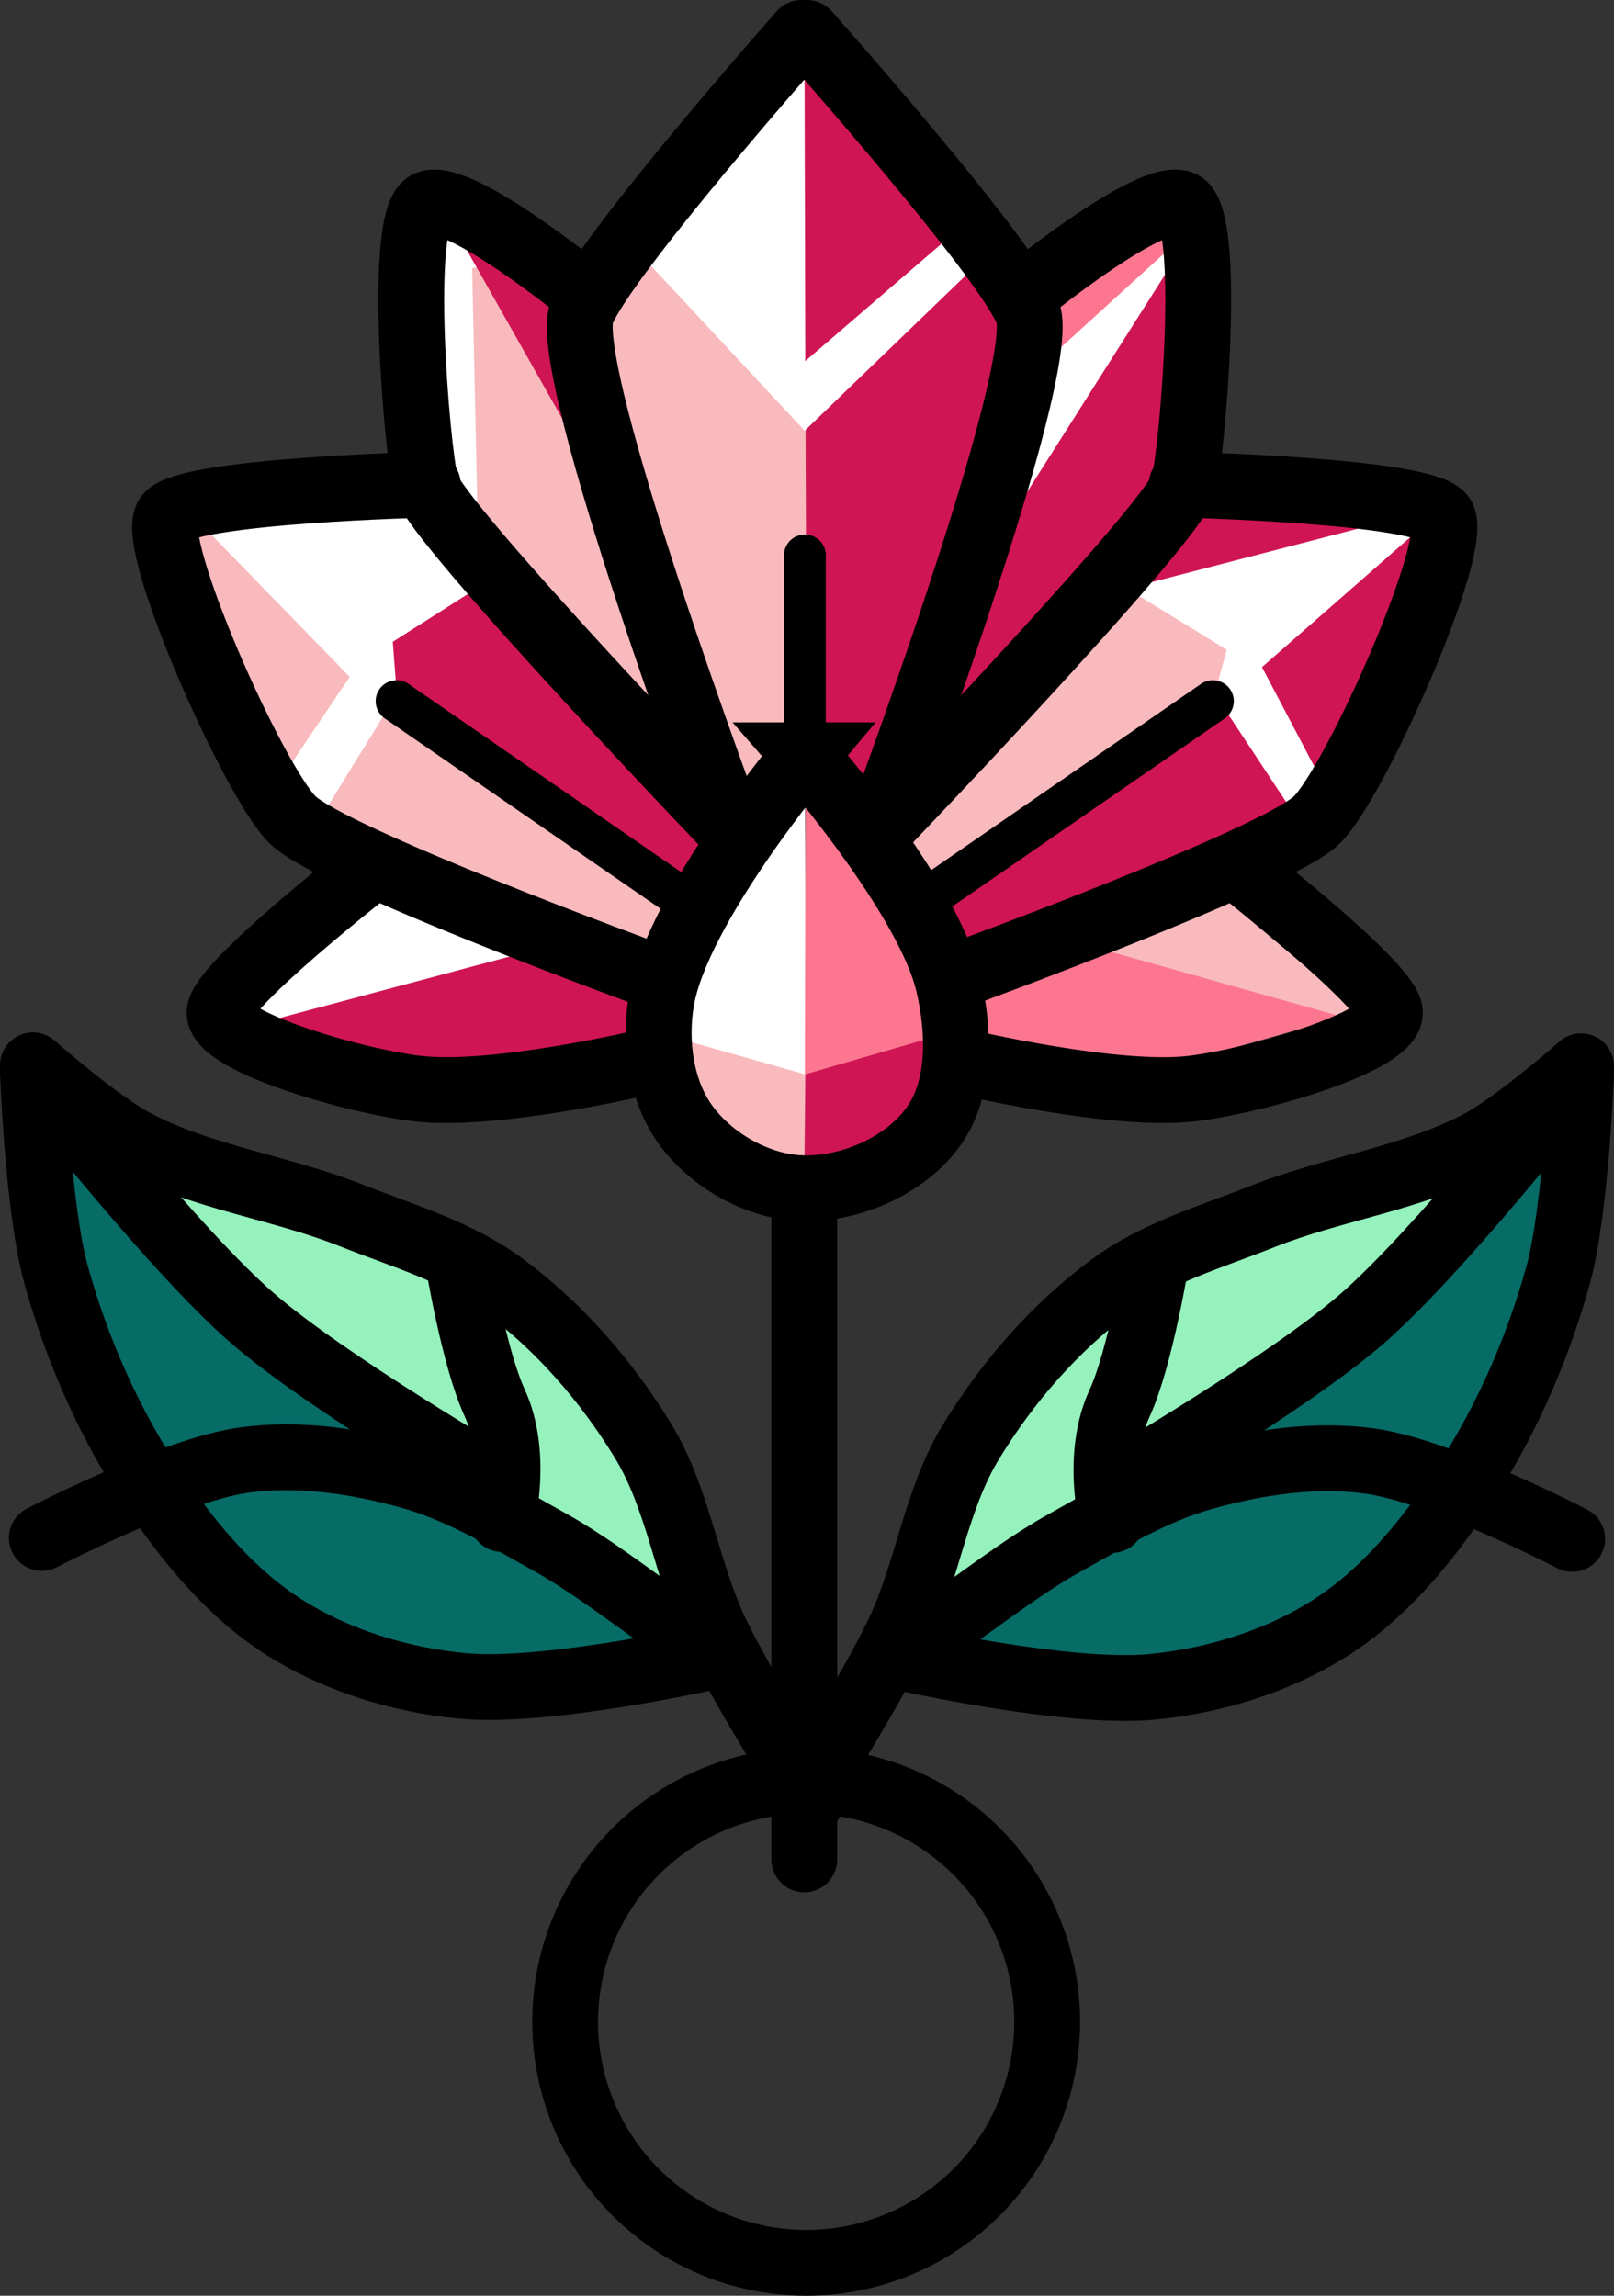 <?xml version="1.0" encoding="UTF-8" standalone="no"?>
<!-- Created with Inkscape (http://www.inkscape.org/) -->

<svg
   width="134.901mm"
   height="191.863mm"
   viewBox="0 0 134.901 191.863"
   version="1.1"
   id="svg1"
   xml:space="preserve"
   inkscape:version="1.3.2 (091e20e, 2023-11-25)"
   sodipodi:docname="flor de cristal color.svg"
   xmlns:inkscape="http://www.inkscape.org/namespaces/inkscape"
   xmlns:sodipodi="http://sodipodi.sourceforge.net/DTD/sodipodi-0.dtd"
   xmlns:xlink="http://www.w3.org/1999/xlink"
   xmlns="http://www.w3.org/2000/svg"
   xmlns:svg="http://www.w3.org/2000/svg"><rect x="0" y="0" width="134.901" height="191.863" fill="#333333" stroke="none"/><sodipodi:namedview
     id="namedview1"
     pagecolor="#ffffff"
     bordercolor="#000000"
     borderopacity="0.25"
     inkscape:showpageshadow="2"
     inkscape:pageopacity="0.0"
     inkscape:pagecheckerboard="0"
     inkscape:deskcolor="#d1d1d1"
     inkscape:document-units="mm"
     showguides="true"
     inkscape:zoom="0.82106903"
     inkscape:cx="232.62356"
     inkscape:cy="386.69099"
     inkscape:window-width="1392"
     inkscape:window-height="942"
     inkscape:window-x="0"
     inkscape:window-y="25"
     inkscape:window-maximized="0"
     inkscape:current-layer="layer1" /><defs
     id="defs1"><inkscape:path-effect
       effect="fillet_chamfer"
       id="path-effect7"
       is_visible="true"
       lpeversion="1"
       nodesatellites_param="F,0,0,1,0,0,0,1 @ F,0,0,1,0,0,0,1 @ F,0,0,1,0,0,0,1 @ F,0,0,1,0,0,0,1 @ F,0,0,1,0,0,0,1 @ F,0,0,1,0,0,0,1"
       radius="0"
       unit="px"
       method="auto"
       mode="F"
       chamfer_steps="1"
       flexible="false"
       use_knot_distance="true"
       apply_no_radius="true"
       apply_with_radius="true"
       only_selected="false"
       hide_knots="false" /></defs><g
     inkscape:label="Capa 1"
     inkscape:groupmode="layer"
     id="layer1"
     style="display:inline"
     transform="translate(-37.629,-46.655)"><g
       id="g48"
       inkscape:label="colores petalos"
       style="display:inline"><path
         style="display:inline;fill:#fc7690;fill-opacity:1;stroke:#fc7690;stroke-width:1;stroke-linecap:round;stroke-linejoin:miter;stroke-dasharray:none;stroke-opacity:1;paint-order:stroke markers fill"
         d="m 131,126.129 18.093,5.219 -13.57,3.827 -15.309,-2.088 -0.348,-2.958 z"
         id="path22" /><path
         style="display:inline;fill:#f8babd;fill-opacity:1;stroke:#f8babd;stroke-width:1;stroke-linecap:round;stroke-linejoin:miter;stroke-dasharray:none;stroke-opacity:1;paint-order:stroke markers fill"
         d="m 130.827,125.781 9.047,-3.479 10.786,9.047 z"
         id="path23" /><path
         style="fill:#ffffff;fill-opacity:1;stroke:#ffffff;stroke-width:1;stroke-linecap:round;stroke-linejoin:miter;stroke-dasharray:none;paint-order:stroke markers fill"
         d="m 104.413,113.496 0.153,22.806 -11.491,-3.214 5.393,-14.266 z"
         id="path25"
         sodipodi:nodetypes="ccccc" /><path
         style="fill:#fc7690;fill-opacity:1;stroke:#fc7690;stroke-width:1;stroke-linecap:round;stroke-linejoin:miter;stroke-dasharray:none;stroke-opacity:1;paint-order:stroke markers fill"
         d="m 105.459,113.303 -0.061,23.356 11.186,-3.397 -5.393,-14.266 z"
         id="path26"
         sodipodi:nodetypes="ccccc" /><path
         style="fill:#cf1554;fill-opacity:1;stroke:#cf1554;stroke-width:1;stroke-linecap:round;stroke-linejoin:miter;stroke-dasharray:none;stroke-opacity:1;paint-order:stroke markers fill"
         d="m 105.302,136.854 11.781,-3.418 -3.131,9.568 -8.619,3.564 z"
         id="path27"
         sodipodi:nodetypes="ccccc" /><path
         style="fill:#f8babd;fill-opacity:1;stroke:#f8babd;stroke-width:1;stroke-linecap:round;stroke-linejoin:miter;stroke-dasharray:none;stroke-opacity:1;paint-order:stroke markers fill"
         d="m 104.437,136.824 -11.964,-3.388 3.131,9.568 8.741,3.259 z"
         id="path28"
         sodipodi:nodetypes="ccccc" /><path
         style="fill:#cf1554;fill-opacity:1;stroke:#cf1554;stroke-width:1;stroke-linecap:round;stroke-linejoin:miter;stroke-dasharray:none;stroke-opacity:1;paint-order:stroke markers fill"
         d="m 57.585,132.392 26.444,-6.437 7.307,4.175 -1.392,4.697 -18.963,2.61 z"
         id="path29"
         sodipodi:nodetypes="cccccc" /><path
         style="fill:#ffffff;fill-opacity:1;stroke:#ffffff;stroke-width:1;stroke-linecap:round;stroke-linejoin:miter;stroke-dasharray:none;paint-order:stroke markers fill"
         d="m 57.237,132.218 11.308,-11.83 14.092,5.045 z"
         id="path30"
         sodipodi:nodetypes="cccc" /><path
         style="fill:#cf1554;fill-opacity:1;stroke:#cf1554;stroke-width:1;stroke-linecap:round;stroke-linejoin:miter;stroke-dasharray:none;stroke-opacity:1;paint-order:stroke markers fill"
         d="m 115.691,122.302 24.356,-17.397 6.089,9.916 -28.183,11.83 z"
         id="path31" /><path
         style="fill:#cf1554;fill-opacity:1;stroke:#cf1554;stroke-width:1;stroke-linecap:round;stroke-linejoin:miter;stroke-dasharray:none;stroke-opacity:1;paint-order:stroke markers fill"
         d="m 156.748,90.465 -14.092,12.004 6.089,11.134 z"
         id="path32" /><path
         style="fill:#cf1554;fill-opacity:1;stroke:#cf1554;stroke-width:1;stroke-linecap:round;stroke-linejoin:miter;stroke-dasharray:none;stroke-opacity:1;paint-order:stroke markers fill"
         d="m 153.965,90.117 -22.616,6.263 5.219,-7.829 z"
         id="path33" /><path
         style="fill:#f8babd;fill-opacity:1;stroke:#f8babd;stroke-width:1;stroke-linecap:round;stroke-linejoin:miter;stroke-dasharray:none;stroke-opacity:1;paint-order:stroke markers fill"
         d="m 131.696,95.684 9.047,5.219 -1.566,3.479 -25.052,16.527 -2.61,-5.219 z"
         id="path34" /><path
         style="fill:#ffffff;fill-opacity:1;stroke:#ffffff;stroke-width:1;stroke-linecap:round;stroke-linejoin:miter;stroke-dasharray:none;paint-order:stroke markers fill"
         d="m 133.088,96.032 7.655,4.697 -1.044,3.827 6.437,9.742 1.566,-2.088 -5.219,-9.916 14.092,-12.352 z"
         id="path35" /><path
         style="fill:#cf1554;fill-opacity:1;stroke:#cf1554;stroke-width:1;stroke-linecap:round;stroke-linejoin:miter;stroke-dasharray:none;stroke-opacity:1;paint-order:stroke markers fill"
         d="m 118.301,104.557 17.223,-18.267 0.348,-17.919 -14.44,22.268 z"
         id="path36" /><path
         style="fill:#ffffff;fill-opacity:1;stroke:#ffffff;stroke-width:1;stroke-linecap:round;stroke-linejoin:miter;stroke-dasharray:none;paint-order:stroke markers fill"
         d="m 136.742,65.935 -17.223,27.14 5.915,-15.831 9.916,-12.004 z"
         id="path37" /><path
         style="fill:#fc7690;fill-opacity:1;stroke:#fc7690;stroke-width:1;stroke-linecap:round;stroke-linejoin:miter;stroke-dasharray:none;stroke-opacity:1;paint-order:stroke markers fill"
         d="m 124.042,77.069 13.57,-12.352 -13.048,6.611 z"
         id="path38" /><path
         style="fill:#cf1554;fill-opacity:1;stroke:#cf1554;stroke-width:1;stroke-linecap:round;stroke-linejoin:miter;stroke-dasharray:none;stroke-opacity:1;paint-order:stroke markers fill"
         d="m 105.079,106.992 5.045,5.915 13.048,-39.492 -3.827,-5.219 -14.195,14.48 z"
         id="path39"
         sodipodi:nodetypes="cccccc" /><path
         style="fill:#f8babd;fill-opacity:1;stroke:#f8babd;stroke-width:1;stroke-linecap:round;stroke-linejoin:miter;stroke-dasharray:none;stroke-opacity:1;paint-order:stroke markers fill"
         d="M 99.686,113.777 86.464,74.112 90.813,67.849 c 4.639,4.639 6.457,4.894 13.643,14.651 l 0.113,27.154 z"
         id="path40"
         sodipodi:nodetypes="cccccc" /><path
         style="fill:#ffffff;fill-opacity:1;stroke:#ffffff;stroke-width:1;stroke-linecap:round;stroke-linejoin:miter;stroke-dasharray:none;paint-order:stroke markers fill"
         d="M 90.639,66.631 104.905,81.941 119.518,67.849 117.605,65.587 105.253,77.243 104.905,53.409 Z"
         id="path41" /><path
         style="fill:#cf1554;fill-opacity:1;stroke:#cf1554;stroke-width:1;stroke-linecap:round;stroke-linejoin:miter;stroke-dasharray:none;stroke-opacity:1;paint-order:stroke markers fill"
         d="m 105.372,51.113 0.061,24.628 11.997,-10.328 z"
         id="path42"
         sodipodi:nodetypes="cccc" /><path
         style="fill:#ffffff;fill-opacity:1;stroke:#ffffff;stroke-width:1;stroke-linecap:round;stroke-linejoin:miter;stroke-dasharray:none;paint-order:stroke markers fill"
         d="M 77.765,91.683 77.591,65.587 73.242,64.717 73.416,86.29 Z"
         id="path43" /><path
         style="fill:#f8babd;fill-opacity:1;stroke:#f8babd;stroke-width:1;stroke-linecap:round;stroke-linejoin:miter;stroke-dasharray:none;stroke-opacity:1;paint-order:stroke markers fill"
         d="M 87.856,88.03 77.591,69.067 78.113,92.901 93.075,107.514 Z"
         id="path44" /><path
         style="fill:#cf1554;fill-opacity:1;stroke:#cf1554;stroke-width:1;stroke-linecap:round;stroke-linejoin:miter;stroke-dasharray:none;stroke-opacity:1;paint-order:stroke markers fill"
         d="m 76.895,66.979 6.437,4.001 6.959,19.659 z"
         id="path45"
         sodipodi:nodetypes="cccc" /><path
         style="fill:#f8babd;fill-opacity:1;stroke:#f8babd;stroke-width:1;stroke-linecap:round;stroke-linejoin:miter;stroke-dasharray:none;stroke-opacity:1;paint-order:stroke markers fill"
         d="M 94.988,122.128 91.509,126.651 62.108,115.343 51.322,89.595 72.546,88.551 96.902,114.995 Z"
         id="path46" /><path
         style="display:inline;fill:#cf1554;fill-opacity:1;stroke:#cf1554;stroke-width:1;stroke-linecap:round;stroke-linejoin:miter;stroke-dasharray:none;stroke-opacity:1;paint-order:stroke markers fill"
         d="m 77.417,95.51 -7.481,5.045 0.522,4.175 24.182,16.701 2.262,-6.437 z"
         id="path47" /><path
         style="display:inline;fill:#ffffff;fill-opacity:1;stroke:#ffffff;stroke-width:1;stroke-linecap:round;stroke-linejoin:miter;stroke-dasharray:none;paint-order:stroke markers fill"
         d="m 77.591,95.162 -7.655,4.871 0.348,4.523 -6.437,10.438 -2.436,-2.784 6.089,-9.047 -12.7,-13.048 17.397,-1.392 z"
         id="path48" /></g><g
       id="g52"
       inkscape:label="colores hojas"
       style="display:inline"><path
         style="display:inline;fill:#076b66;fill-opacity:1;stroke:#076b66;stroke-width:1;stroke-linecap:round;stroke-linejoin:miter;stroke-dasharray:none;stroke-opacity:1;paint-order:stroke markers fill"
         d="m 169.421,141.35 -53.355,44.197 21.103,2.389 16.524,-9.158 12.741,-19.311 z"
         id="path50" /><path
         style="display:inline;fill:#95f2bd;fill-opacity:1;stroke:#95f2bd;stroke-width:1;stroke-linecap:round;stroke-linejoin:miter;stroke-dasharray:none;stroke-opacity:1;paint-order:stroke markers fill"
         d="m 96.52,180.371 -30.261,-18.117 -19.709,-22.497 28.071,9.357 18.117,18.117 z"
         id="path51" /><path
         style="display:inline;fill:#95f2bd;fill-opacity:1;stroke:#95f2bd;stroke-width:1;stroke-linecap:round;stroke-linejoin:miter;stroke-dasharray:none;stroke-opacity:1;paint-order:stroke markers fill"
         d="m 115.27,180.371 30.261,-18.117 19.709,-22.497 -28.071,9.357 -18.117,18.117 z"
         id="path52" /><use
         x="0"
         y="0"
         xlink:href="#path50"
         id="use52"
         transform="matrix(-1,0,0,1,209.72,0.995)" /></g><g
       id="g28"
       inkscape:label="lineas negas"><circle
         style="fill:none;stroke:#000000;stroke-width:5.5;stroke-dasharray:none"
         id="path1"
         cy="215.623"
         cx="105.009"
         r="20.145"
         inkscape:label="anillo" /><path
         style="fill:none;stroke:#000000;stroke-width:5.5;stroke-linecap:round;stroke-linejoin:bevel;stroke-dasharray:none"
         d="m 104.853,145.523 c -0.017,56.907 0,56.628 0,56.628 z"
         id="path2"
         sodipodi:nodetypes="ccc"
         inkscape:label="tallo" /><g
         id="g6"
         inkscape:label="hoja derecha"><path
           style="fill:none;stroke:#000000;stroke-width:5.5;stroke-linecap:round;stroke-linejoin:bevel;stroke-dasharray:none"
           d="m 169.781,135.769 c 0,0 -5.386,4.758 -8.533,6.42 -5.623,2.969 -12.158,3.776 -18.069,6.121 -4.297,1.705 -8.887,3.031 -12.614,5.766 -4.73,3.472 -8.722,8.072 -11.78,13.079 -2.967,4.859 -3.624,10.824 -6.067,15.966 -2.31,4.861 -8.08,13.98 -8.08,13.98"
           id="path3"
           sodipodi:nodetypes="caaaaac" /><path
           style="fill:none;stroke:#000000;stroke-width:5.5;stroke-linecap:round;stroke-linejoin:bevel;stroke-dasharray:none"
           d="m 169.781,136.326 c 0,0 -0.416,11.511 -1.952,17.006 -1.817,6.501 -4.648,12.827 -8.457,18.4 -2.893,4.232 -6.344,8.335 -10.687,11.059 -4.365,2.738 -9.556,4.321 -14.683,4.832 -7.264,0.725 -21.745,-2.602 -21.745,-2.602 l -0.093,-0.093 c 0,0 -0.402,0.325 -0.279,0.279 3.176,-1.187 9.459,-6.658 14.497,-9.479 3.857,-2.159 7.725,-4.498 11.988,-5.669 4.441,-1.219 9.191,-1.927 13.753,-1.301 5.984,0.822 16.913,6.505 16.913,6.505 v 0"
           id="path4"
           sodipodi:nodetypes="caaaaccsaaacc" /><path
           style="fill:none;stroke:#000000;stroke-width:5.5;stroke-linecap:round;stroke-linejoin:bevel;stroke-dasharray:none"
           d="m 130.565,173.684 c 0,0 -1.369,-5.405 0.63,-9.729 1.735,-3.754 3.087,-12.016 3.087,-12.016 v 0"
           id="path5"
           sodipodi:nodetypes="cscc" /><path
           style="fill:none;stroke:#000000;stroke-width:5.5;stroke-linecap:round;stroke-linejoin:bevel;stroke-dasharray:none"
           d="m 130.936,170.617 c 0,0 14.323,-8.344 20.537,-13.753 6.388,-5.56 16.913,-18.957 16.913,-18.957 l -0.093,0.093"
           id="path6"
           sodipodi:nodetypes="cacc" /></g><g
         id="g6-7"
         transform="matrix(-1,0,0,1,210.16,-0.082)"
         inkscape:label="hoja izquierda"><path
           style="fill:none;stroke:#000000;stroke-width:5.5;stroke-linecap:round;stroke-linejoin:bevel;stroke-dasharray:none"
           d="m 169.781,135.769 c 0,0 -5.386,4.758 -8.533,6.42 -5.623,2.969 -12.158,3.776 -18.069,6.121 -4.297,1.705 -8.887,3.031 -12.614,5.766 -4.73,3.472 -8.722,8.072 -11.78,13.079 -2.967,4.859 -3.624,10.824 -6.067,15.966 -2.31,4.861 -8.08,13.98 -8.08,13.98"
           id="path3-1"
           sodipodi:nodetypes="caaaaac" /><path
           style="fill:none;stroke:#000000;stroke-width:5.5;stroke-linecap:round;stroke-linejoin:bevel;stroke-dasharray:none"
           d="m 169.781,136.326 c 0,0 -0.416,11.511 -1.952,17.006 -1.817,6.501 -4.648,12.827 -8.457,18.4 -2.893,4.232 -6.344,8.335 -10.687,11.059 -4.365,2.738 -9.556,4.321 -14.683,4.832 -7.264,0.725 -21.745,-2.602 -21.745,-2.602 l -0.093,-0.093 c 0,0 -0.402,0.325 -0.279,0.279 3.176,-1.187 9.459,-6.658 14.497,-9.479 3.857,-2.159 7.725,-4.498 11.988,-5.669 4.441,-1.219 9.191,-1.927 13.753,-1.301 5.984,0.822 16.913,6.505 16.913,6.505 v 0"
           id="path4-5"
           sodipodi:nodetypes="caaaaccsaaacc" /><path
           style="fill:none;stroke:#000000;stroke-width:5.5;stroke-linecap:round;stroke-linejoin:bevel;stroke-dasharray:none"
           d="m 130.565,173.684 c 0,0 -1.369,-5.405 0.63,-9.729 1.735,-3.754 3.087,-12.016 3.087,-12.016 v 0"
           id="path5-2"
           sodipodi:nodetypes="cscc" /><path
           style="fill:none;stroke:#000000;stroke-width:5.5;stroke-linecap:round;stroke-linejoin:bevel;stroke-dasharray:none"
           d="m 130.936,170.617 c 0,0 14.323,-8.344 20.537,-13.753 6.388,-5.56 16.913,-18.957 16.913,-18.957 l -0.093,0.093"
           id="path6-1"
           sodipodi:nodetypes="cacc" /></g><g
         id="g22"
         inkscape:label="petalos"><g
           id="g17"
           inkscape:label="petalos derechos"><path
             style="fill:none;stroke:#000000;stroke-width:5.5;stroke-linecap:round;stroke-linejoin:miter;stroke-dasharray:none;paint-order:stroke markers fill"
             d="m 105.076,49.405 c 0,0 16.521,18.565 18.444,23.315 1.923,4.749 -12.7,43.841 -12.7,43.841 v 0"
             id="path9"
             sodipodi:nodetypes="czcc" /><path
             style="fill:none;stroke:#000000;stroke-width:5.5;stroke-linecap:round;stroke-linejoin:miter;stroke-dasharray:none;paint-order:stroke markers fill"
             d="m 123.52,70.98 c 0,0 10.335,-8.381 12.874,-7.307 2.539,1.074 0.958,20.301 0.174,23.486 -0.784,3.185 -26.444,29.923 -26.444,29.923 l 0.522,-0.348"
             id="path10"
             sodipodi:nodetypes="ccccc" /><path
             style="fill:none;stroke:#000000;stroke-width:5.5;stroke-linecap:round;stroke-linejoin:miter;stroke-dasharray:none;paint-order:stroke markers fill"
             d="m 136.394,87.16 c 0,0 20.02,0.48 21.746,2.61 1.726,2.129 -7.167,22.161 -10.438,25.4 -3.271,3.239 -30.097,13.048 -30.097,13.048 v 0"
             id="path11"
             sodipodi:nodetypes="ccccc" /><path
             style="fill:none;stroke:#000000;stroke-width:5.5;stroke-linecap:round;stroke-linejoin:miter;stroke-dasharray:none;paint-order:stroke markers fill"
             d="m 141.091,119.17 c 0,0 12.342,9.614 12.7,12.004 0.358,2.39 -10.544,5.679 -16.353,6.437 -6.484,0.846 -19.485,-2.262 -19.485,-2.262 v 0"
             id="path12"
             sodipodi:nodetypes="ccacc" /><path
             style="fill:none;stroke:#000000;stroke-width:3.5;stroke-linecap:round;stroke-linejoin:miter;stroke-dasharray:none;paint-order:stroke markers fill"
             d="m 114.299,122.302 24.704,-17.049"
             id="path16" /></g><g
           id="g21"
           transform="matrix(-1,0,0,1,209.782,0)"
           inkscape:label="petalos izquierdos"><path
             style="fill:none;stroke:#000000;stroke-width:5.5;stroke-linecap:round;stroke-linejoin:miter;stroke-dasharray:none;paint-order:stroke markers fill"
             d="m 105.162,49.405 c 0,0 16.435,18.565 18.357,23.315 1.923,4.749 -12.7,43.841 -12.7,43.841 v 0"
             id="path17"
             sodipodi:nodetypes="czcc" /><path
             style="fill:none;stroke:#000000;stroke-width:5.5;stroke-linecap:round;stroke-linejoin:miter;stroke-dasharray:none;paint-order:stroke markers fill"
             d="m 123.52,70.98 c 0,0 10.335,-8.381 12.874,-7.307 2.539,1.074 0.958,20.301 0.174,23.486 -0.784,3.185 -26.444,29.923 -26.444,29.923 l 0.522,-0.348"
             id="path18"
             sodipodi:nodetypes="ccccc" /><path
             style="fill:none;stroke:#000000;stroke-width:5.5;stroke-linecap:round;stroke-linejoin:miter;stroke-dasharray:none;paint-order:stroke markers fill"
             d="m 136.394,87.16 c 0,0 20.02,0.48 21.746,2.61 1.726,2.129 -7.167,22.161 -10.438,25.4 -3.271,3.239 -30.097,13.048 -30.097,13.048 v 0"
             id="path19"
             sodipodi:nodetypes="ccccc" /><path
             style="fill:none;stroke:#000000;stroke-width:5.5;stroke-linecap:round;stroke-linejoin:miter;stroke-dasharray:none;paint-order:stroke markers fill"
             d="m 141.091,119.17 c 0,0 12.342,9.614 12.7,12.004 0.358,2.39 -10.544,5.679 -16.353,6.437 -6.484,0.846 -19.485,-2.262 -19.485,-2.262 v 0"
             id="path20"
             sodipodi:nodetypes="ccacc" /><path
             style="fill:none;stroke:#000000;stroke-width:3.5;stroke-linecap:round;stroke-linejoin:miter;stroke-dasharray:none;paint-order:stroke markers fill"
             d="m 114.299,122.302 24.704,-17.049"
             id="path21" /></g></g><path
         style="display:inline;fill:none;stroke:#000000;stroke-width:5.5;stroke-linecap:round;stroke-linejoin:miter;stroke-dasharray:none;paint-order:stroke markers fill"
         d="m 104.905,109.776 c 0,0 -10.695,12.711 -12.004,20.529 -0.586,3.5 -0.026,7.588 2.088,10.438 2.195,2.959 6.059,5.132 9.742,5.219 4.045,0.096 8.627,-1.913 10.96,-5.219 2.285,-3.239 2.117,-7.969 1.218,-11.83 -1.708,-7.334 -12.004,-19.137 -12.004,-19.137 z"
         id="path7"
         sodipodi:nodetypes="caaaaac"
         inkscape:path-effect="#path-effect7"
         inkscape:original-d="m 104.90476,109.77596 c 0,0 -10.695244,12.71052 -12.004028,20.52862 -0.585854,3.49964 -0.02624,7.58836 2.087655,10.43829 2.194784,2.95898 6.059333,5.13185 9.742403,5.21914 4.04533,0.0959 8.62727,-1.91287 10.96019,-5.21914 2.28549,-3.23904 2.11701,-7.9692 1.2178,-11.83006 -1.70807,-7.33377 -12.00402,-19.13685 -12.00402,-19.13685 z" /><path
         style="display:inline;fill:none;stroke:#000000;stroke-width:3.5;stroke-linecap:round;stroke-linejoin:miter;stroke-dasharray:none;paint-order:stroke markers fill"
         d="m 104.905,109.602 v -16.527 0"
         id="path8" /></g></g></svg>
